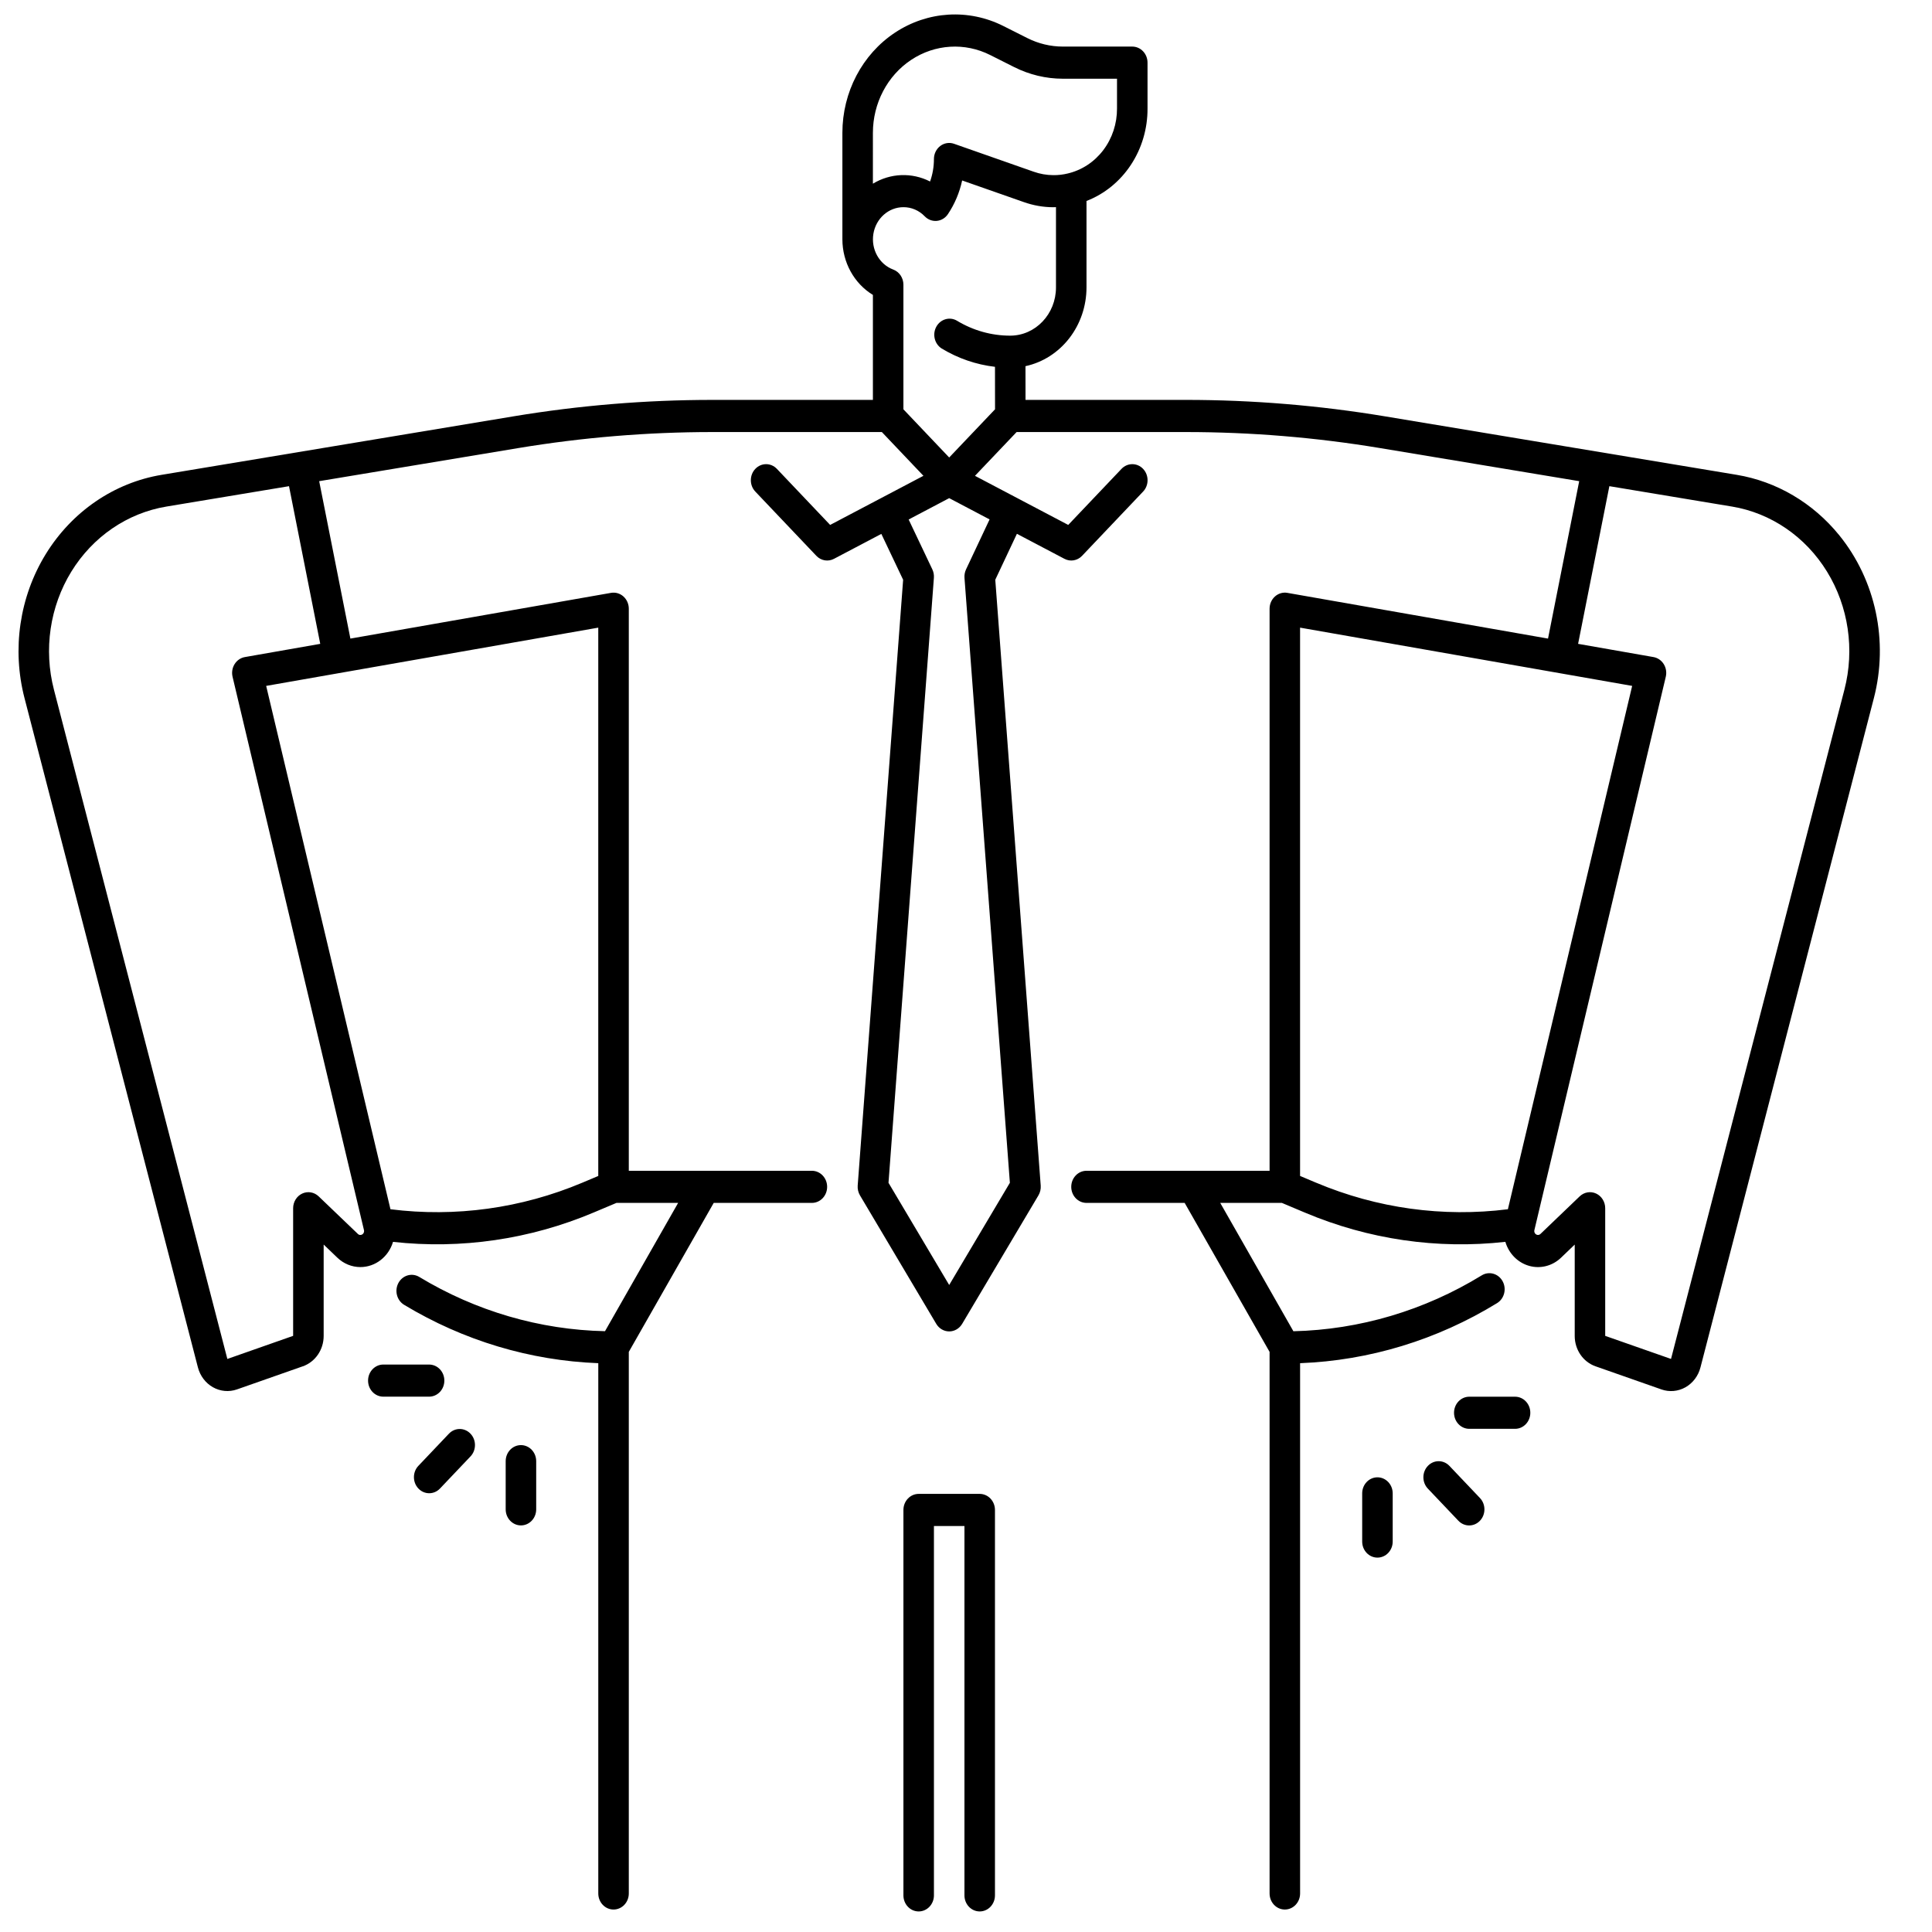 <?xml version="1.0" encoding="UTF-8" standalone="no" ?>
<!DOCTYPE svg PUBLIC "-//W3C//DTD SVG 1.1//EN" "http://www.w3.org/Graphics/SVG/1.1/DTD/svg11.dtd">
<svg xmlns="http://www.w3.org/2000/svg" xmlns:xlink="http://www.w3.org/1999/xlink" version="1.1" width="700" height="700" viewBox="0 0 700 700" xml:space="preserve">
<desc>Created with Fabric.js 4.6.0</desc>
<defs>
</defs>
<g transform="matrix(0.95 0 0 1 343.91 441.89)" id="CbYNZj2q8kO4yNUvQiANB"  >
<g style="" vector-effect="non-scaling-stroke"   >
		<g transform="matrix(1.33 0 0 1.33 0 175.01)" id="W58VxUE2RdrepLnvxWVzt"  >
<path style="stroke: none; stroke-width: 1; stroke-dasharray: none; stroke-linecap: butt; stroke-dashoffset: 0; stroke-linejoin: miter; stroke-miterlimit: 4; fill: rgb(0,0,0); fill-rule: nonzero; opacity: 1;" vector-effect="non-scaling-stroke"  transform=" translate(-350, -481.25)" d="M 358.75 424.38 L 341.25 424.38 C 338.832 424.38 336.875 426.337 336.875 428.755 L 336.875 533.755 C 336.875 536.173 338.832 538.13 341.25 538.13 C 343.668 538.13 345.625 536.173 345.625 533.755 L 345.625 433.135 L 354.375 433.135 L 354.375 533.755 C 354.375 536.173 356.332 538.13 358.75 538.13 C 361.168 538.13 363.125 536.173 363.125 533.755 L 363.125 428.755 C 363.125 427.595 362.664 426.482 361.844 425.661 C 361.024 424.841 359.91 424.38 358.75 424.38 z" stroke-linecap="round" />
</g>
		<g transform="matrix(1.33 0 0 1.33 0 -93.34)" id="pvmKl4BMLFaHqmEO-xiYe"  >
<path style="stroke: none; stroke-width: 1; stroke-dasharray: none; stroke-linecap: butt; stroke-dashoffset: 0; stroke-linejoin: miter; stroke-miterlimit: 4; fill: rgb(0,0,0); fill-rule: nonzero; opacity: 1;" vector-effect="non-scaling-stroke"  transform=" translate(-350, -280)" d="M 605.21 163.72 C 597.679 154.919 587.257 149.087 575.815 147.282 L 474.905 131.344 C 456.057 128.371 437.003 126.875 417.921 126.871 L 371.89 126.871 L 371.878 117.684 C 376.816 116.668 381.253 113.981 384.44 110.074 C 387.624 106.172 389.37 101.285 389.374 96.246 L 389.374 72.68 C 394.526 70.79 398.968 67.356 402.101 62.848 C 405.234 58.341 406.898 52.977 406.874 47.489 L 406.874 34.997 C 406.874 33.837 406.413 32.724 405.593 31.904 C 404.773 31.083 403.659 30.622 402.499 30.622 L 382.569 30.622 C 379.058 30.618 375.593 29.829 372.424 28.314 L 365.561 25.033 C 355.569 20.247 343.815 20.927 334.44 26.833 C 325.061 32.74 319.374 43.044 319.374 54.126 L 319.374 83.122 C 319.378 89.372 322.714 95.145 328.124 98.274 L 328.124 126.872 L 282.077 126.872 C 262.995 126.876 243.94 128.372 225.093 131.345 L 124.183 147.283 C 110.523 149.431 98.425 157.299 90.917 168.908 C 83.409 180.521 81.198 194.779 84.843 208.119 L 134.562 390.429 C 135.195 392.749 136.753 394.706 138.87 395.843 C 140.991 396.98 143.488 397.195 145.769 396.433 L 164.621 390.148 L 164.621 390.152 C 168.207 388.972 170.632 385.624 170.625 381.851 L 170.625 356.976 L 174.55 360.55 C 176.351 362.191 178.699 363.105 181.132 363.109 L 181.156 363.109 C 185.441 363.109 189.23 360.328 190.515 356.242 C 210.035 358.3 229.761 355.562 247.984 348.269 L 254.594 345.624 L 272.274 345.624 L 251.301 380.577 C 232.59 380.198 214.278 375.116 198.047 365.8 C 197.039 365.222 195.844 365.066 194.723 365.371 C 193.601 365.675 192.648 366.414 192.07 367.421 C 191.496 368.429 191.344 369.625 191.648 370.742 C 191.953 371.863 192.691 372.816 193.699 373.394 C 210.691 383.132 229.801 388.589 249.375 389.292 L 249.375 533.752 C 249.375 536.17 251.332 538.127 253.75 538.127 C 256.168 538.127 258.125 536.17 258.125 533.752 L 258.125 386.212 L 282.477 345.626 L 310.625 345.626 C 313.043 345.626 315 343.669 315 341.251 C 315 338.833 313.043 336.876 310.625 336.876 L 258.125 336.876 L 258.125 183.756 C 258.125 182.471 257.559 181.248 256.578 180.416 C 255.598 179.584 254.301 179.229 253.031 179.44 L 178.289 191.897 L 169.34 149.014 L 226.457 139.994 L 226.453 139.994 C 244.855 137.096 263.453 135.635 282.078 135.631 L 330.691 135.631 L 342.613 147.553 L 315.863 160.932 L 300.593 145.662 C 298.886 143.951 296.113 143.951 294.406 145.662 C 292.695 147.369 292.695 150.142 294.406 151.849 L 311.906 169.349 C 313.238 170.681 315.273 171.013 316.957 170.17 L 330.543 163.377 L 336.793 175.877 L 323.762 340.917 C 323.691 341.85 323.922 342.784 324.418 343.581 L 346.293 378.581 C 347.094 379.858 348.496 380.636 350.004 380.636 C 351.511 380.636 352.914 379.858 353.715 378.581 L 375.59 343.581 C 376.086 342.784 376.316 341.85 376.246 340.917 L 363.215 175.867 L 369.418 163.351 L 383.051 170.167 C 384.738 171.011 386.77 170.683 388.102 169.351 L 405.602 151.851 C 407.313 150.14 407.313 147.37 405.602 145.659 C 403.895 143.952 401.125 143.952 399.414 145.659 L 384.137 160.932 L 357.391 147.557 L 369.332 135.631 L 417.922 135.631 C 436.547 135.635 455.145 137.096 473.543 139.995 L 530.66 149.014 L 521.719 191.897 L 446.977 179.44 C 445.707 179.225 444.407 179.585 443.426 180.417 C 442.442 181.249 441.875 182.467 441.875 183.756 L 441.875 336.876 L 389.375 336.876 C 386.957 336.876 385 338.833 385 341.251 C 385 343.669 386.957 345.626 389.375 345.626 L 417.523 345.626 L 441.875 386.212 L 441.875 533.752 C 441.875 536.17 443.832 538.127 446.25 538.127 C 448.668 538.127 450.625 536.17 450.625 533.752 L 450.625 389.292 C 470.512 388.57 489.914 382.949 507.109 372.929 C 509.199 371.711 509.902 369.035 508.687 366.945 C 507.469 364.859 504.789 364.152 502.703 365.371 C 486.281 374.933 467.699 380.172 448.703 380.59 L 427.726 345.629 L 445.406 345.629 L 452.011 348.273 L 452.015 348.273 C 470.234 355.582 489.964 358.316 509.484 356.234 C 510.484 359.433 513.047 361.898 516.281 362.773 C 519.516 363.648 522.977 362.812 525.453 360.555 L 529.375 356.98 L 529.375 381.855 C 529.367 385.625 531.785 388.969 535.363 390.148 L 554.226 396.434 L 554.226 396.437 C 556.508 397.203 559 396.992 561.125 395.859 C 563.246 394.723 564.804 392.766 565.433 390.441 L 615.156 208.131 C 619.402 192.596 615.68 175.967 605.215 163.725 z M 249.37 338.29 L 244.729 340.149 C 227.303 347.106 208.413 349.587 189.78 347.356 L 154.139 204.786 L 249.369 188.915 z M 169.643 193.33 L 148.026 196.932 C 146.819 197.135 145.757 197.826 145.085 198.85 C 144.417 199.869 144.206 201.123 144.503 202.31 L 182.183 353.04 C 182.261 353.357 182.19 353.693 181.987 353.951 C 181.788 354.208 181.479 354.361 181.151 354.361 C 180.886 354.369 180.628 354.267 180.436 354.083 L 169.19 343.845 C 167.909 342.681 166.062 342.381 164.476 343.08 C 162.894 343.779 161.87 345.349 161.87 347.08 L 161.87 381.846 L 143.007 388.139 L 93.28 205.819 C 90.292 194.878 92.104 183.186 98.261 173.663 C 104.421 164.139 114.343 157.69 125.546 155.929 L 160.687 150.378 z M 328.123 54.13 C 328.123 46.056 332.268 38.544 339.103 34.239 C 345.935 29.938 354.501 29.442 361.783 32.934 L 368.646 36.215 C 372.994 38.29 377.752 39.372 382.568 39.376 L 398.123 39.376 L 398.123 47.493 C 398.143 51.61 396.756 55.61 394.19 58.829 C 391.623 62.048 388.034 64.29 384.014 65.188 C 382.65 65.505 381.256 65.661 379.858 65.645 C 377.943 65.638 376.045 65.321 374.229 64.712 L 351.381 57.098 C 350.049 56.653 348.58 56.876 347.439 57.7 C 346.299 58.524 345.623 59.844 345.623 61.251 C 345.627 63.341 345.252 65.419 344.517 67.376 C 339.291 64.848 333.154 65.075 328.122 67.973 z M 354.385 175.34 L 367.401 340.15 L 349.999 367.99 L 332.597 340.15 L 345.613 175.34 C 345.676 174.551 345.523 173.754 345.168 173.043 L 338.375 159.457 L 350 153.637 L 361.582 159.43 L 354.828 173.055 C 354.48 173.762 354.328 174.551 354.386 175.34 z M 349.998 142.563 L 336.873 129.438 L 336.873 95.493 C 336.873 93.637 335.701 91.981 333.951 91.364 C 329.94 89.938 327.541 85.833 328.26 81.637 C 328.983 77.446 332.616 74.376 336.873 74.372 C 339.162 74.36 341.362 75.259 342.987 76.864 C 343.905 77.766 345.174 78.223 346.455 78.106 C 347.741 77.989 348.905 77.313 349.643 76.259 C 351.584 73.497 352.967 70.387 353.717 67.098 L 371.455 73.005 L 371.459 73.005 C 374.15 73.907 376.971 74.376 379.811 74.387 C 380.08 74.387 380.357 74.372 380.623 74.364 L 380.623 96.247 C 380.615 103.493 374.744 109.364 367.498 109.372 C 362.123 109.376 356.842 107.962 352.186 105.278 C 350.104 104.145 347.495 104.88 346.311 106.934 C 345.124 108.985 345.788 111.61 347.811 112.852 C 352.518 115.563 357.733 117.266 363.131 117.86 L 363.147 129.434 z M 455.258 340.143 L 450.618 338.284 L 450.618 188.914 L 545.848 204.785 L 510.211 347.355 C 491.578 349.585 472.684 347.105 455.262 340.14 z M 606.708 205.823 L 556.989 388.133 L 538.118 381.852 L 538.118 347.079 C 538.118 345.348 537.095 343.778 535.513 343.079 C 533.927 342.38 532.079 342.68 530.798 343.844 L 519.552 354.082 C 519.357 354.258 519.103 354.356 518.841 354.36 C 518.513 354.36 518.204 354.207 518.001 353.95 C 517.802 353.692 517.728 353.356 517.81 353.039 L 555.486 202.309 C 555.783 201.122 555.572 199.868 554.904 198.849 C 554.232 197.825 553.169 197.134 551.962 196.931 L 530.345 193.329 L 539.31 150.376 L 574.451 155.927 L 574.451 155.923 C 585.65 157.688 595.572 164.138 601.728 173.661 C 607.888 183.184 609.697 194.876 606.709 205.817 z" stroke-linecap="round" />
</g>
		<g transform="matrix(1.33 0 0 1.33 -192.5 87.5)" id="H151S8n6U2Dxo4dDjOmbY"  >
<path style="stroke: none; stroke-width: 1; stroke-dasharray: none; stroke-linecap: butt; stroke-dashoffset: 0; stroke-linejoin: miter; stroke-miterlimit: 4; fill: rgb(0,0,0); fill-rule: nonzero; opacity: 1;" vector-effect="non-scaling-stroke"  transform=" translate(-205.63, -415.63)" d="M 206.91 408.16 L 198.16 416.91 C 196.449 418.617 196.449 421.391 198.16 423.098 C 199.867 424.808 202.641 424.808 204.347 423.098 L 213.097 414.348 C 214.808 412.641 214.808 409.867 213.097 408.16 C 211.391 406.449 208.617 406.449 206.91 408.16 z" stroke-linecap="round" />
</g>
		<g transform="matrix(1.33 0 0 1.33 -163.33 96.25)" id="bq6TcRhQcfstf3S7hxnRU"  >
<path style="stroke: none; stroke-width: 1; stroke-dasharray: none; stroke-linecap: butt; stroke-dashoffset: 0; stroke-linejoin: miter; stroke-miterlimit: 4; fill: rgb(0,0,0); fill-rule: nonzero; opacity: 1;" vector-effect="non-scaling-stroke"  transform=" translate(-227.5, -422.19)" d="M 227.5 411.25 C 225.082 411.25 223.125 413.207 223.125 415.625 L 223.125 428.75 C 223.125 431.168 225.082 433.125 227.5 433.125 C 229.918 433.125 231.875 431.168 231.875 428.75 L 231.875 415.625 C 231.875 414.465 231.414 413.352 230.594 412.531 C 229.774 411.711 228.66 411.25 227.5 411.25 z" stroke-linecap="round" />
</g>
		<g transform="matrix(1.33 0 0 1.33 -207.09 58.33)" id="OfCqzirkserbhO9d4uzwq"  >
<path style="stroke: none; stroke-width: 1; stroke-dasharray: none; stroke-linecap: butt; stroke-dashoffset: 0; stroke-linejoin: miter; stroke-miterlimit: 4; fill: rgb(0,0,0); fill-rule: nonzero; opacity: 1;" vector-effect="non-scaling-stroke"  transform=" translate(-194.68, -393.75)" d="M 205.62 393.75 C 205.62 392.59 205.159 391.477 204.339 390.656 C 203.519 389.836 202.405 389.375 201.245 389.375 L 188.12 389.375 C 185.702 389.375 183.745 391.332 183.745 393.75 C 183.745 396.168 185.702 398.125 188.12 398.125 L 201.245 398.125 C 202.405 398.125 203.518 397.664 204.339 396.844 C 205.159 396.024 205.62 394.91 205.62 393.75 z" stroke-linecap="round" />
</g>
		<g transform="matrix(1.33 0 0 1.33 192.49 99.17)" id="tad4-k1xdA9Mrf5DX7MGB"  >
<path style="stroke: none; stroke-width: 1; stroke-dasharray: none; stroke-linecap: butt; stroke-dashoffset: 0; stroke-linejoin: miter; stroke-miterlimit: 4; fill: rgb(0,0,0); fill-rule: nonzero; opacity: 1;" vector-effect="non-scaling-stroke"  transform=" translate(-494.37, -424.38)" d="M 493.09 416.91 C 491.383 415.199 488.609 415.199 486.902 416.91 C 485.192 418.617 485.192 421.391 486.902 423.098 L 495.652 431.848 C 497.359 433.558 500.133 433.558 501.84 431.848 C 503.551 430.141 503.551 427.367 501.84 425.66 z" stroke-linecap="round" />
</g>
		<g transform="matrix(1.33 0 0 1.33 163.33 107.92)" id="qS1q77vKCRQR4NJuImUSK"  >
<path style="stroke: none; stroke-width: 1; stroke-dasharray: none; stroke-linecap: butt; stroke-dashoffset: 0; stroke-linejoin: miter; stroke-miterlimit: 4; fill: rgb(0,0,0); fill-rule: nonzero; opacity: 1;" vector-effect="non-scaling-stroke"  transform=" translate(-472.5, -430.94)" d="M 472.5 420 C 470.082 420 468.125 421.957 468.125 424.375 L 468.125 437.5 C 468.125 439.918 470.082 441.875 472.5 441.875 C 474.918 441.875 476.875 439.918 476.875 437.5 L 476.875 424.375 C 476.875 423.215 476.414 422.102 475.594 421.281 C 474.774 420.461 473.66 420 472.5 420 z" stroke-linecap="round" />
</g>
		<g transform="matrix(1.33 0 0 1.33 207.09 69.99)" id="5iDg1-xajyfNk5Y28Qwc8"  >
<path style="stroke: none; stroke-width: 1; stroke-dasharray: none; stroke-linecap: butt; stroke-dashoffset: 0; stroke-linejoin: miter; stroke-miterlimit: 4; fill: rgb(0,0,0); fill-rule: nonzero; opacity: 1;" vector-effect="non-scaling-stroke"  transform=" translate(-505.32, -402.5)" d="M 511.88 398.12 L 498.755 398.12 C 496.337 398.12 494.38 400.077 494.38 402.495 C 494.38 404.913 496.337 406.87 498.755 406.87 L 511.88 406.87 C 514.298 406.87 516.255 404.913 516.255 402.495 C 516.255 400.077 514.298 398.12 511.88 398.12 z" stroke-linecap="round" />
</g>
		<g transform="matrix(1.33 0 0 1.33 -370.72 299.22)" id="MtuMpnV4xCrcFgaF2ZwOR"  >
<path style="stroke: none; stroke-width: 1; stroke-dasharray: none; stroke-linecap: butt; stroke-dashoffset: 0; stroke-linejoin: miter; stroke-miterlimit: 4; fill: rgb(0,0,0); fill-rule: nonzero; opacity: 1;" vector-effect="non-scaling-stroke"  transform=" translate(-1.96, 1.99)" d="M 3.656 -0.219 C 3.469 -0.125 3.269 -0.051 3.062 0 C 2.863 0.051 2.656 0.078 2.437 0.078 C 1.769 0.078 1.238 -0.102 0.844 -0.469 C 0.457 -0.844 0.266 -1.348 0.266 -1.984 C 0.266 -2.629 0.457 -3.133 0.844 -3.5 C 1.238 -3.875 1.769 -4.062 2.437 -4.062 C 2.656 -4.062 2.863 -4.035 3.062 -3.984 C 3.269 -3.93 3.469 -3.859 3.656 -3.766 L 3.656 -2.937 C 3.469 -3.062 3.281 -3.156 3.094 -3.219 C 2.914 -3.281 2.723 -3.312 2.516 -3.312 C 2.148 -3.312 1.859 -3.191 1.641 -2.953 C 1.43 -2.723 1.328 -2.398 1.328 -1.984 C 1.328 -1.578 1.43 -1.254 1.641 -1.016 C 1.859 -0.785 2.148 -0.672 2.516 -0.672 C 2.723 -0.672 2.914 -0.695 3.094 -0.75 C 3.281 -0.812 3.469 -0.91 3.656 -1.047 z" stroke-linecap="round" />
</g>
		<g transform="matrix(1.33 0 0 1.33 -365.89 299.83)" id="piJe82_u2Cwx9Vb3r3cFP"  >
<path style="stroke: none; stroke-width: 1; stroke-dasharray: none; stroke-linecap: butt; stroke-dashoffset: 0; stroke-linejoin: miter; stroke-miterlimit: 4; fill: rgb(0,0,0); fill-rule: nonzero; opacity: 1;" vector-effect="non-scaling-stroke"  transform=" translate(-1.57, 1.53)" d="M 2.688 -2.172 C 2.602 -2.211 2.52 -2.242 2.438 -2.266 C 2.352 -2.285 2.27 -2.297 2.188 -2.297 C 1.938 -2.297 1.742 -2.211 1.609 -2.047 C 1.484 -1.891 1.422 -1.664 1.422 -1.375 L 1.422 -0 L 0.453 -0 L 0.453 -2.984 L 1.422 -2.984 L 1.422 -2.5 C 1.535 -2.695 1.672 -2.836 1.828 -2.922 C 1.992 -3.016 2.188 -3.063 2.406 -3.063 L 2.516 -3.063 C 2.555 -3.063 2.609 -3.055 2.672 -3.047 z" stroke-linecap="round" />
</g>
		<g transform="matrix(1.33 0 0 1.33 -361.94 299.89)" id="qykkTt72cwaKy4YmacRq9"  >
<path style="stroke: none; stroke-width: 1; stroke-dasharray: none; stroke-linecap: butt; stroke-dashoffset: 0; stroke-linejoin: miter; stroke-miterlimit: 4; fill: rgb(0,0,0); fill-rule: nonzero; opacity: 1;" vector-effect="non-scaling-stroke"  transform=" translate(-1.84, 1.49)" d="M 3.438 -1.5 L 3.438 -1.234 L 1.203 -1.234 C 1.234 -1.004 1.316 -0.832 1.453 -0.719 C 1.586 -0.613 1.781 -0.563 2.031 -0.563 C 2.238 -0.563 2.445 -0.586 2.656 -0.641 C 2.863 -0.703 3.078 -0.797 3.297 -0.922 L 3.297 -0.188 C 3.078 -0.094 2.852 -0.023 2.625 0.016 C 2.394 0.055 2.172 0.078 1.953 0.078 C 1.41 0.078 0.988 -0.055 0.687 -0.328 C 0.383 -0.609 0.234 -1 0.234 -1.5 C 0.234 -1.977 0.379 -2.359 0.672 -2.641 C 0.973 -2.922 1.379 -3.063 1.891 -3.063 C 2.359 -3.063 2.734 -2.922 3.016 -2.641 C 3.297 -2.359 3.438 -1.977 3.438 -1.5 z M 2.469 -1.828 C 2.469 -2.004 2.41 -2.145 2.297 -2.25 C 2.191 -2.363 2.055 -2.422 1.891 -2.422 C 1.703 -2.422 1.551 -2.367 1.438 -2.266 C 1.32 -2.16 1.25 -2.016 1.219 -1.828 z" stroke-linecap="round" />
</g>
		<g transform="matrix(1.33 0 0 1.33 -357.11 299.89)" id="ADk-BzRtXMNyChqyWr5DL"  >
<path style="stroke: none; stroke-width: 1; stroke-dasharray: none; stroke-linecap: butt; stroke-dashoffset: 0; stroke-linejoin: miter; stroke-miterlimit: 4; fill: rgb(0,0,0); fill-rule: nonzero; opacity: 1;" vector-effect="non-scaling-stroke"  transform=" translate(-1.75, 1.49)" d="M 1.797 -1.344 C 1.598 -1.344 1.445 -1.305 1.344 -1.234 C 1.25 -1.172 1.203 -1.07 1.203 -0.938 C 1.203 -0.82 1.238 -0.727 1.313 -0.656 C 1.395 -0.594 1.508 -0.563 1.656 -0.563 C 1.832 -0.563 1.984 -0.625 2.109 -0.75 C 2.234 -0.875 2.297 -1.035 2.297 -1.234 L 2.297 -1.344 z M 3.266 -1.703 L 3.266 -0 L 2.297 -0 L 2.297 -0.438 C 2.172 -0.258 2.024 -0.129 1.859 -0.047 C 1.703 0.035 1.508 0.078 1.281 0.078 C 0.969 0.078 0.711 -0.008 0.516 -0.188 C 0.328 -0.375 0.234 -0.609 0.234 -0.891 C 0.234 -1.242 0.352 -1.504 0.594 -1.672 C 0.832 -1.836 1.211 -1.922 1.734 -1.922 L 2.297 -1.922 L 2.297 -1.984 C 2.297 -2.141 2.234 -2.25 2.109 -2.313 C 1.992 -2.383 1.813 -2.422 1.563 -2.422 C 1.352 -2.422 1.16 -2.399 0.984 -2.359 C 0.805 -2.316 0.645 -2.258 0.5 -2.188 L 0.5 -2.906 C 0.695 -2.957 0.899 -2.992 1.109 -3.016 C 1.316 -3.047 1.524 -3.063 1.734 -3.063 C 2.274 -3.063 2.664 -2.953 2.906 -2.734 C 3.145 -2.524 3.266 -2.18 3.266 -1.703 z" stroke-linecap="round" />
</g>
		<g transform="matrix(1.33 0 0 1.33 -352.81 299.31)" id="q2EtqZGLiy_Z5PZ2fKaPq"  >
<path style="stroke: none; stroke-width: 1; stroke-dasharray: none; stroke-linecap: butt; stroke-dashoffset: 0; stroke-linejoin: miter; stroke-miterlimit: 4; fill: rgb(0,0,0); fill-rule: nonzero; opacity: 1;" vector-effect="non-scaling-stroke"  transform=" translate(-1.28, 1.92)" d="M 1.5 -3.844 L 1.5 -2.984 L 2.484 -2.984 L 2.484 -2.313 L 1.5 -2.313 L 1.5 -1.031 C 1.5 -0.895 1.523 -0.801 1.578 -0.75 C 1.641 -0.707 1.754 -0.688 1.922 -0.688 L 2.406 -0.688 L 2.406 -0 L 1.594 -0 C 1.207 -0 0.938 -0.078 0.781 -0.234 C 0.625 -0.391 0.547 -0.656 0.547 -1.031 L 0.547 -2.313 L 0.078 -2.313 L 0.078 -2.984 L 0.547 -2.984 L 0.547 -3.844 z" stroke-linecap="round" />
</g>
		<g transform="matrix(1.33 0 0 1.33 -348.59 299.89)" id="uVFyTZaA8jP1KX4Wt0s1l"  >
<path style="stroke: none; stroke-width: 1; stroke-dasharray: none; stroke-linecap: butt; stroke-dashoffset: 0; stroke-linejoin: miter; stroke-miterlimit: 4; fill: rgb(0,0,0); fill-rule: nonzero; opacity: 1;" vector-effect="non-scaling-stroke"  transform=" translate(-1.84, 1.49)" d="M 3.438 -1.5 L 3.438 -1.234 L 1.203 -1.234 C 1.234 -1.004 1.316 -0.832 1.453 -0.719 C 1.586 -0.613 1.781 -0.563 2.031 -0.563 C 2.238 -0.563 2.445 -0.586 2.656 -0.641 C 2.863 -0.703 3.078 -0.797 3.297 -0.922 L 3.297 -0.188 C 3.078 -0.094 2.852 -0.023 2.625 0.016 C 2.394 0.055 2.172 0.078 1.953 0.078 C 1.41 0.078 0.988 -0.055 0.687 -0.328 C 0.383 -0.609 0.234 -1 0.234 -1.5 C 0.234 -1.977 0.379 -2.359 0.672 -2.641 C 0.973 -2.922 1.379 -3.063 1.891 -3.063 C 2.359 -3.063 2.734 -2.922 3.016 -2.641 C 3.297 -2.359 3.438 -1.977 3.438 -1.5 z M 2.469 -1.828 C 2.469 -2.004 2.41 -2.145 2.297 -2.25 C 2.191 -2.363 2.055 -2.422 1.891 -2.422 C 1.703 -2.422 1.551 -2.367 1.438 -2.266 C 1.32 -2.16 1.25 -2.016 1.219 -1.828 z" stroke-linecap="round" />
</g>
		<g transform="matrix(1.33 0 0 1.33 -343.62 299.16)" id="ZtPsZN-f-7EtdNBAzopyy"  >
<path style="stroke: none; stroke-width: 1; stroke-dasharray: none; stroke-linecap: butt; stroke-dashoffset: 0; stroke-linejoin: miter; stroke-miterlimit: 4; fill: rgb(0,0,0); fill-rule: nonzero; opacity: 1;" vector-effect="non-scaling-stroke"  transform=" translate(-1.85, 2.04)" d="M 2.5 -2.547 L 2.5 -4.156 L 3.453 -4.156 L 3.453 -0 L 2.5 -0 L 2.5 -0.438 C 2.363 -0.258 2.219 -0.129 2.062 -0.047 C 1.906 0.035 1.723 0.078 1.516 0.078 C 1.141 0.078 0.832 -0.067 0.594 -0.359 C 0.363 -0.649 0.25 -1.031 0.25 -1.5 C 0.25 -1.957 0.363 -2.332 0.594 -2.625 C 0.832 -2.914 1.141 -3.063 1.516 -3.063 C 1.711 -3.063 1.891 -3.02 2.047 -2.938 C 2.211 -2.852 2.363 -2.723 2.5 -2.547 z M 1.859 -0.609 C 2.066 -0.609 2.223 -0.68 2.328 -0.828 C 2.441 -0.984 2.5 -1.207 2.5 -1.5 C 2.5 -1.781 2.441 -1.992 2.328 -2.141 C 2.223 -2.297 2.066 -2.375 1.859 -2.375 C 1.66 -2.375 1.504 -2.297 1.391 -2.141 C 1.285 -1.992 1.234 -1.781 1.234 -1.5 C 1.234 -1.207 1.285 -0.984 1.391 -0.828 C 1.504 -0.68 1.66 -0.609 1.859 -0.609 z" stroke-linecap="round" />
</g>
		<g transform="matrix(1.33 0 0 1.33 -335.58 299.16)" id="13dPtds5D8kTGib14TKTM"  >
<path style="stroke: none; stroke-width: 1; stroke-dasharray: none; stroke-linecap: butt; stroke-dashoffset: 0; stroke-linejoin: miter; stroke-miterlimit: 4; fill: rgb(0,0,0); fill-rule: nonzero; opacity: 1;" vector-effect="non-scaling-stroke"  transform=" translate(-2.06, 2.04)" d="M 2.047 -0.609 C 2.254 -0.609 2.41 -0.68 2.516 -0.828 C 2.629 -0.984 2.688 -1.207 2.688 -1.5 C 2.688 -1.781 2.629 -1.992 2.516 -2.141 C 2.41 -2.297 2.254 -2.375 2.047 -2.375 C 1.848 -2.375 1.691 -2.297 1.578 -2.141 C 1.473 -1.992 1.422 -1.781 1.422 -1.5 C 1.422 -1.207 1.473 -0.984 1.578 -0.828 C 1.691 -0.68 1.848 -0.609 2.047 -0.609 z M 1.422 -2.547 C 1.547 -2.723 1.688 -2.852 1.844 -2.938 C 2.008 -3.02 2.195 -3.062 2.406 -3.062 C 2.77 -3.062 3.07 -2.914 3.313 -2.625 C 3.551 -2.332 3.672 -1.957 3.672 -1.5 C 3.672 -1.031 3.551 -0.648 3.313 -0.359 C 3.07 -0.066 2.77 0.078 2.406 0.078 C 2.195 0.078 2.008 0.035 1.844 -0.047 C 1.688 -0.129 1.547 -0.258 1.422 -0.438 L 1.422 -0 L 0.453 -0 L 0.453 -4.156 L 1.422 -4.156 z" stroke-linecap="round" />
</g>
		<g transform="matrix(1.33 0 0 1.33 -330.76 300.68)" id="PpbokGPyTWaDy2Gt78q2e"  >
<path style="stroke: none; stroke-width: 1; stroke-dasharray: none; stroke-linecap: butt; stroke-dashoffset: 0; stroke-linejoin: miter; stroke-miterlimit: 4; fill: rgb(0,0,0); fill-rule: nonzero; opacity: 1;" vector-effect="non-scaling-stroke"  transform=" translate(-1.77, 0.9)" d="M 0.062 -2.984 L 1.016 -2.984 L 1.828 -0.969 L 2.516 -2.984 L 3.469 -2.984 L 2.203 0.281 C 2.078 0.613 1.93 0.848 1.766 0.984 C 1.598 1.117 1.375 1.187 1.094 1.187 L 0.547 1.187 L 0.547 0.547 L 0.844 0.547 C 1.008 0.547 1.129 0.519 1.203 0.469 C 1.273 0.414 1.332 0.328 1.375 0.203 L 1.406 0.109 z" stroke-linecap="round" />
</g>
		<g transform="matrix(1.33 0 0 1.33 -323.2 299.22)" id="2ePZXBAf8wTfOgIQyopop"  >
<path style="stroke: none; stroke-width: 1; stroke-dasharray: none; stroke-linecap: butt; stroke-dashoffset: 0; stroke-linejoin: miter; stroke-miterlimit: 4; fill: rgb(0,0,0); fill-rule: nonzero; opacity: 1;" vector-effect="non-scaling-stroke"  transform=" translate(-1.96, 1.99)" d="M 3.656 -0.219 C 3.469 -0.125 3.269 -0.051 3.062 0 C 2.863 0.051 2.656 0.078 2.437 0.078 C 1.769 0.078 1.238 -0.102 0.844 -0.469 C 0.457 -0.844 0.266 -1.348 0.266 -1.984 C 0.266 -2.629 0.457 -3.133 0.844 -3.5 C 1.238 -3.875 1.769 -4.062 2.437 -4.062 C 2.656 -4.062 2.863 -4.035 3.062 -3.984 C 3.269 -3.93 3.469 -3.859 3.656 -3.766 L 3.656 -2.937 C 3.469 -3.062 3.281 -3.156 3.094 -3.219 C 2.914 -3.281 2.723 -3.312 2.516 -3.312 C 2.148 -3.312 1.859 -3.191 1.641 -2.953 C 1.43 -2.723 1.328 -2.398 1.328 -1.984 C 1.328 -1.578 1.43 -1.254 1.641 -1.016 C 1.859 -0.785 2.148 -0.672 2.516 -0.672 C 2.723 -0.672 2.914 -0.695 3.094 -0.75 C 3.281 -0.812 3.469 -0.91 3.656 -1.047 z" stroke-linecap="round" />
</g>
		<g transform="matrix(1.33 0 0 1.33 -317.85 299.1)" id="ZFVZpLpG0AgQkbBeEs06T"  >
<path style="stroke: none; stroke-width: 1; stroke-dasharray: none; stroke-linecap: butt; stroke-dashoffset: 0; stroke-linejoin: miter; stroke-miterlimit: 4; fill: rgb(0,0,0); fill-rule: nonzero; opacity: 1;" vector-effect="non-scaling-stroke"  transform=" translate(-1.96, 2.08)" d="M 3.469 -1.828 L 3.469 0 L 2.5 0 L 2.5 -1.391 C 2.5 -1.648 2.492 -1.828 2.484 -1.922 C 2.473 -2.023 2.453 -2.098 2.422 -2.141 C 2.391 -2.203 2.336 -2.25 2.266 -2.281 C 2.203 -2.32 2.133 -2.344 2.063 -2.344 C 1.852 -2.344 1.691 -2.266 1.578 -2.109 C 1.473 -1.953 1.422 -1.738 1.422 -1.469 L 1.422 0 L 0.453 0 L 0.453 -4.156 L 1.422 -4.156 L 1.422 -2.547 C 1.555 -2.723 1.707 -2.851 1.875 -2.937 C 2.039 -3.019 2.219 -3.062 2.406 -3.062 C 2.75 -3.062 3.008 -2.953 3.188 -2.734 C 3.375 -2.523 3.469 -2.223 3.469 -1.828 z" stroke-linecap="round" />
</g>
		<g transform="matrix(1.33 0 0 1.33 -312.94 299.89)" id="pUjSPv8D0HKfF8nLQQogn"  >
<path style="stroke: none; stroke-width: 1; stroke-dasharray: none; stroke-linecap: butt; stroke-dashoffset: 0; stroke-linejoin: miter; stroke-miterlimit: 4; fill: rgb(0,0,0); fill-rule: nonzero; opacity: 1;" vector-effect="non-scaling-stroke"  transform=" translate(-1.75, 1.49)" d="M 1.797 -1.344 C 1.598 -1.344 1.445 -1.305 1.344 -1.234 C 1.25 -1.172 1.203 -1.07 1.203 -0.938 C 1.203 -0.82 1.238 -0.727 1.313 -0.656 C 1.395 -0.594 1.508 -0.563 1.656 -0.563 C 1.832 -0.563 1.984 -0.625 2.109 -0.75 C 2.234 -0.875 2.297 -1.035 2.297 -1.234 L 2.297 -1.344 z M 3.266 -1.703 L 3.266 -0 L 2.297 -0 L 2.297 -0.438 C 2.172 -0.258 2.024 -0.129 1.859 -0.047 C 1.703 0.035 1.508 0.078 1.281 0.078 C 0.969 0.078 0.711 -0.008 0.516 -0.188 C 0.328 -0.375 0.234 -0.609 0.234 -0.891 C 0.234 -1.242 0.352 -1.504 0.594 -1.672 C 0.832 -1.836 1.211 -1.922 1.734 -1.922 L 2.297 -1.922 L 2.297 -1.984 C 2.297 -2.141 2.234 -2.25 2.109 -2.313 C 1.992 -2.383 1.813 -2.422 1.563 -2.422 C 1.352 -2.422 1.16 -2.399 0.984 -2.359 C 0.805 -2.316 0.645 -2.258 0.5 -2.188 L 0.5 -2.906 C 0.695 -2.957 0.899 -2.992 1.109 -3.016 C 1.316 -3.047 1.524 -3.063 1.734 -3.063 C 2.274 -3.063 2.664 -2.953 2.906 -2.734 C 3.145 -2.524 3.266 -2.18 3.266 -1.703 z" stroke-linecap="round" />
</g>
		<g transform="matrix(1.33 0 0 1.33 -308.65 299.31)" id="hXTHifZpLwyMBLwqdIyAG"  >
<path style="stroke: none; stroke-width: 1; stroke-dasharray: none; stroke-linecap: butt; stroke-dashoffset: 0; stroke-linejoin: miter; stroke-miterlimit: 4; fill: rgb(0,0,0); fill-rule: nonzero; opacity: 1;" vector-effect="non-scaling-stroke"  transform=" translate(-1.28, 1.92)" d="M 1.5 -3.844 L 1.5 -2.984 L 2.484 -2.984 L 2.484 -2.313 L 1.5 -2.313 L 1.5 -1.031 C 1.5 -0.895 1.523 -0.801 1.578 -0.75 C 1.641 -0.707 1.754 -0.688 1.922 -0.688 L 2.406 -0.688 L 2.406 -0 L 1.594 -0 C 1.207 -0 0.938 -0.078 0.781 -0.234 C 0.625 -0.391 0.547 -0.656 0.547 -1.031 L 0.547 -2.313 L 0.078 -2.313 L 0.078 -2.984 L 0.547 -2.984 L 0.547 -3.844 z" stroke-linecap="round" />
</g>
		<g transform="matrix(1.33 0 0 1.33 -305.16 299.31)" id="B26cfJuJyRXxYaZXDTUFP"  >
<path style="stroke: none; stroke-width: 1; stroke-dasharray: none; stroke-linecap: butt; stroke-dashoffset: 0; stroke-linejoin: miter; stroke-miterlimit: 4; fill: rgb(0,0,0); fill-rule: nonzero; opacity: 1;" vector-effect="non-scaling-stroke"  transform=" translate(-1.28, 1.92)" d="M 1.5 -3.844 L 1.5 -2.984 L 2.484 -2.984 L 2.484 -2.313 L 1.5 -2.313 L 1.5 -1.031 C 1.5 -0.895 1.523 -0.801 1.578 -0.75 C 1.641 -0.707 1.754 -0.688 1.922 -0.688 L 2.406 -0.688 L 2.406 -0 L 1.594 -0 C 1.207 -0 0.938 -0.078 0.781 -0.234 C 0.625 -0.391 0.547 -0.656 0.547 -1.031 L 0.547 -2.313 L 0.078 -2.313 L 0.078 -2.984 L 0.547 -2.984 L 0.547 -3.844 z" stroke-linecap="round" />
</g>
		<g transform="matrix(1.33 0 0 1.33 -301.05 299.89)" id="12No6fc95OIKhkl-WkZ_y"  >
<path style="stroke: none; stroke-width: 1; stroke-dasharray: none; stroke-linecap: butt; stroke-dashoffset: 0; stroke-linejoin: miter; stroke-miterlimit: 4; fill: rgb(0,0,0); fill-rule: nonzero; opacity: 1;" vector-effect="non-scaling-stroke"  transform=" translate(-1.75, 1.49)" d="M 1.797 -1.344 C 1.598 -1.344 1.445 -1.305 1.344 -1.234 C 1.25 -1.172 1.203 -1.07 1.203 -0.938 C 1.203 -0.82 1.238 -0.727 1.313 -0.656 C 1.395 -0.594 1.508 -0.563 1.656 -0.563 C 1.832 -0.563 1.984 -0.625 2.109 -0.75 C 2.234 -0.875 2.297 -1.035 2.297 -1.234 L 2.297 -1.344 z M 3.266 -1.703 L 3.266 -0 L 2.297 -0 L 2.297 -0.438 C 2.172 -0.258 2.024 -0.129 1.859 -0.047 C 1.703 0.035 1.508 0.078 1.281 0.078 C 0.969 0.078 0.711 -0.008 0.516 -0.188 C 0.328 -0.375 0.234 -0.609 0.234 -0.891 C 0.234 -1.242 0.352 -1.504 0.594 -1.672 C 0.832 -1.836 1.211 -1.922 1.734 -1.922 L 2.297 -1.922 L 2.297 -1.984 C 2.297 -2.141 2.234 -2.25 2.109 -2.313 C 1.992 -2.383 1.813 -2.422 1.563 -2.422 C 1.352 -2.422 1.16 -2.399 0.984 -2.359 C 0.805 -2.316 0.645 -2.258 0.5 -2.188 L 0.5 -2.906 C 0.695 -2.957 0.899 -2.992 1.109 -3.016 C 1.316 -3.047 1.524 -3.063 1.734 -3.063 C 2.274 -3.063 2.664 -2.953 2.906 -2.734 C 3.145 -2.524 3.266 -2.18 3.266 -1.703 z" stroke-linecap="round" />
</g>
		<g transform="matrix(1.33 0 0 1.33 -295.71 300.59)" id="Uj2nk3WQVXZN-zSuam_-X"  >
<path style="stroke: none; stroke-width: 1; stroke-dasharray: none; stroke-linecap: butt; stroke-dashoffset: 0; stroke-linejoin: miter; stroke-miterlimit: 4; fill: rgb(0,0,0); fill-rule: nonzero; opacity: 1;" vector-effect="non-scaling-stroke"  transform=" translate(-2.06, 0.96)" d="M 1.422 -0.438 L 1.422 1.141 L 0.453 1.141 L 0.453 -2.984 L 1.422 -2.984 L 1.422 -2.547 C 1.547 -2.723 1.688 -2.852 1.844 -2.938 C 2.008 -3.02 2.195 -3.063 2.406 -3.063 C 2.77 -3.063 3.07 -2.914 3.313 -2.625 C 3.551 -2.332 3.672 -1.957 3.672 -1.5 C 3.672 -1.031 3.551 -0.648 3.313 -0.359 C 3.07 -0.066 2.77 0.078 2.406 0.078 C 2.195 0.078 2.008 0.035 1.844 -0.047 C 1.688 -0.129 1.547 -0.258 1.422 -0.438 z M 2.047 -2.375 C 1.848 -2.375 1.691 -2.297 1.578 -2.141 C 1.473 -1.992 1.422 -1.781 1.422 -1.5 C 1.422 -1.207 1.473 -0.984 1.578 -0.828 C 1.691 -0.68 1.848 -0.609 2.047 -0.609 C 2.254 -0.609 2.41 -0.68 2.516 -0.828 C 2.629 -0.984 2.688 -1.207 2.688 -1.5 C 2.688 -1.781 2.629 -1.992 2.516 -2.141 C 2.41 -2.297 2.254 -2.375 2.047 -2.375 z" stroke-linecap="round" />
</g>
		<g transform="matrix(1.33 0 0 1.33 -290.91 299.89)" id="ABScgVZZ3iKTvDx-Waf2-"  >
<path style="stroke: none; stroke-width: 1; stroke-dasharray: none; stroke-linecap: butt; stroke-dashoffset: 0; stroke-linejoin: miter; stroke-miterlimit: 4; fill: rgb(0,0,0); fill-rule: nonzero; opacity: 1;" vector-effect="non-scaling-stroke"  transform=" translate(-1.75, 1.49)" d="M 1.797 -1.344 C 1.598 -1.344 1.445 -1.305 1.344 -1.234 C 1.25 -1.172 1.203 -1.07 1.203 -0.938 C 1.203 -0.82 1.238 -0.727 1.313 -0.656 C 1.395 -0.594 1.508 -0.563 1.656 -0.563 C 1.832 -0.563 1.984 -0.625 2.109 -0.75 C 2.234 -0.875 2.297 -1.035 2.297 -1.234 L 2.297 -1.344 z M 3.266 -1.703 L 3.266 -0 L 2.297 -0 L 2.297 -0.438 C 2.172 -0.258 2.024 -0.129 1.859 -0.047 C 1.703 0.035 1.508 0.078 1.281 0.078 C 0.969 0.078 0.711 -0.008 0.516 -0.188 C 0.328 -0.375 0.234 -0.609 0.234 -0.891 C 0.234 -1.242 0.352 -1.504 0.594 -1.672 C 0.832 -1.836 1.211 -1.922 1.734 -1.922 L 2.297 -1.922 L 2.297 -1.984 C 2.297 -2.141 2.234 -2.25 2.109 -2.313 C 1.992 -2.383 1.813 -2.422 1.563 -2.422 C 1.352 -2.422 1.16 -2.399 0.984 -2.359 C 0.805 -2.316 0.645 -2.258 0.5 -2.188 L 0.5 -2.906 C 0.695 -2.957 0.899 -2.992 1.109 -3.016 C 1.316 -3.047 1.524 -3.063 1.734 -3.063 C 2.274 -3.063 2.664 -2.953 2.906 -2.734 C 3.145 -2.524 3.266 -2.18 3.266 -1.703 z" stroke-linecap="round" />
</g>
		<g transform="matrix(1.33 0 0 1.33 -286.62 299.31)" id="DlUxeCmtgFv3VgkQylK7J"  >
<path style="stroke: none; stroke-width: 1; stroke-dasharray: none; stroke-linecap: butt; stroke-dashoffset: 0; stroke-linejoin: miter; stroke-miterlimit: 4; fill: rgb(0,0,0); fill-rule: nonzero; opacity: 1;" vector-effect="non-scaling-stroke"  transform=" translate(-1.28, 1.92)" d="M 1.5 -3.844 L 1.5 -2.984 L 2.484 -2.984 L 2.484 -2.313 L 1.5 -2.313 L 1.5 -1.031 C 1.5 -0.895 1.523 -0.801 1.578 -0.75 C 1.641 -0.707 1.754 -0.688 1.922 -0.688 L 2.406 -0.688 L 2.406 -0 L 1.594 -0 C 1.207 -0 0.938 -0.078 0.781 -0.234 C 0.625 -0.391 0.547 -0.656 0.547 -1.031 L 0.547 -2.313 L 0.078 -2.313 L 0.078 -2.984 L 0.547 -2.984 L 0.547 -3.844 z" stroke-linecap="round" />
</g>
		<g transform="matrix(1.33 0 0 1.33 -371.65 306.4)" id="Tx6GpzjFCeoB_Tyq3c7Ku"  >
<path style="stroke: none; stroke-width: 1; stroke-dasharray: none; stroke-linecap: butt; stroke-dashoffset: 0; stroke-linejoin: miter; stroke-miterlimit: 4; fill: rgb(0,0,0); fill-rule: nonzero; opacity: 1;" vector-effect="non-scaling-stroke"  transform=" translate(-1.27, 2.08)" d="M 2.422 -4.156 L 2.422 -3.531 L 1.906 -3.531 C 1.77 -3.531 1.672 -3.504 1.609 -3.453 C 1.555 -3.398 1.531 -3.316 1.531 -3.203 L 1.531 -2.984 L 2.359 -2.984 L 2.359 -2.312 L 1.531 -2.312 L 1.531 0 L 0.578 0 L 0.578 -2.312 L 0.109 -2.312 L 0.109 -2.984 L 0.578 -2.984 L 0.578 -3.203 C 0.578 -3.523 0.664 -3.766 0.844 -3.922 C 1.031 -4.078 1.316 -4.156 1.703 -4.156 z" stroke-linecap="round" />
</g>
		<g transform="matrix(1.33 0 0 1.33 -368.07 307.12)" id="weWGiy-nOnWlNwMrJ1c_8"  >
<path style="stroke: none; stroke-width: 1; stroke-dasharray: none; stroke-linecap: butt; stroke-dashoffset: 0; stroke-linejoin: miter; stroke-miterlimit: 4; fill: rgb(0,0,0); fill-rule: nonzero; opacity: 1;" vector-effect="non-scaling-stroke"  transform=" translate(-1.57, 1.53)" d="M 2.688 -2.172 C 2.602 -2.211 2.52 -2.242 2.438 -2.266 C 2.352 -2.285 2.27 -2.297 2.188 -2.297 C 1.938 -2.297 1.742 -2.211 1.609 -2.047 C 1.484 -1.891 1.422 -1.664 1.422 -1.375 L 1.422 -0 L 0.453 -0 L 0.453 -2.984 L 1.422 -2.984 L 1.422 -2.5 C 1.535 -2.695 1.672 -2.836 1.828 -2.922 C 1.992 -3.016 2.188 -3.063 2.406 -3.063 L 2.516 -3.063 C 2.555 -3.063 2.609 -3.055 2.672 -3.047 z" stroke-linecap="round" />
</g>
		<g transform="matrix(1.33 0 0 1.33 -364.06 307.18)" id="89oN_zWhZDj2Q1nF7B62p"  >
<path style="stroke: none; stroke-width: 1; stroke-dasharray: none; stroke-linecap: butt; stroke-dashoffset: 0; stroke-linejoin: miter; stroke-miterlimit: 4; fill: rgb(0,0,0); fill-rule: nonzero; opacity: 1;" vector-effect="non-scaling-stroke"  transform=" translate(-1.88, 1.49)" d="M 1.875 -2.375 C 1.664 -2.375 1.504 -2.297 1.391 -2.141 C 1.285 -1.992 1.234 -1.781 1.234 -1.5 C 1.234 -1.207 1.285 -0.984 1.391 -0.828 C 1.504 -0.68 1.664 -0.609 1.875 -0.609 C 2.082 -0.609 2.242 -0.68 2.359 -0.828 C 2.473 -0.984 2.531 -1.207 2.531 -1.5 C 2.531 -1.781 2.473 -1.992 2.359 -2.141 C 2.242 -2.297 2.082 -2.375 1.875 -2.375 z M 1.875 -3.062 C 2.395 -3.062 2.797 -2.922 3.078 -2.641 C 3.367 -2.367 3.516 -1.988 3.516 -1.5 C 3.516 -1 3.367 -0.609 3.078 -0.328 C 2.797 -0.055 2.395 0.078 1.875 0.078 C 1.363 0.078 0.961 -0.055 0.672 -0.328 C 0.379 -0.609 0.234 -1 0.234 -1.5 C 0.234 -1.988 0.379 -2.367 0.672 -2.641 C 0.961 -2.922 1.363 -3.062 1.875 -3.062 z" stroke-linecap="round" />
</g>
		<g transform="matrix(1.33 0 0 1.33 -357.74 307.13)" id="JZnGfYXZS0I8TWefO1Ojt"  >
<path style="stroke: none; stroke-width: 1; stroke-dasharray: none; stroke-linecap: butt; stroke-dashoffset: 0; stroke-linejoin: miter; stroke-miterlimit: 4; fill: rgb(0,0,0); fill-rule: nonzero; opacity: 1;" vector-effect="non-scaling-stroke"  transform=" translate(-2.86, 1.53)" d="M 3.234 -2.5 C 3.348 -2.676 3.488 -2.812 3.656 -2.906 C 3.82 -3.008 4.008 -3.062 4.219 -3.062 C 4.551 -3.062 4.805 -2.953 4.984 -2.734 C 5.172 -2.523 5.266 -2.223 5.266 -1.828 L 5.266 -0 L 4.297 -0 L 4.297 -1.563 C 4.305 -1.582 4.313 -1.602 4.313 -1.625 L 4.313 -1.734 C 4.313 -1.953 4.281 -2.109 4.219 -2.203 C 4.156 -2.297 4.055 -2.344 3.922 -2.344 C 3.734 -2.344 3.586 -2.266 3.484 -2.109 C 3.391 -1.961 3.344 -1.75 3.344 -1.469 L 3.344 0 L 2.375 0 L 2.375 -1.562 C 2.375 -1.895 2.344 -2.109 2.281 -2.203 C 2.227 -2.297 2.129 -2.344 1.984 -2.344 C 1.805 -2.344 1.664 -2.266 1.563 -2.109 C 1.469 -1.961 1.422 -1.75 1.422 -1.469 L 1.422 0 L 0.453 0 L 0.453 -2.984 L 1.422 -2.984 L 1.422 -2.547 C 1.535 -2.723 1.664 -2.852 1.813 -2.937 C 1.969 -3.019 2.141 -3.062 2.328 -3.062 C 2.535 -3.062 2.719 -3.008 2.875 -2.906 C 3.031 -2.812 3.148 -2.676 3.234 -2.5 z" stroke-linecap="round" />
</g>
		<g transform="matrix(1.33 0 0 1.33 -349.71 306.6)" id="IURsTFkeePha7AMx1_NA5"  >
<path style="stroke: none; stroke-width: 1; stroke-dasharray: none; stroke-linecap: butt; stroke-dashoffset: 0; stroke-linejoin: miter; stroke-miterlimit: 4; fill: rgb(0,0,0); fill-rule: nonzero; opacity: 1;" vector-effect="non-scaling-stroke"  transform=" translate(-1.28, 1.92)" d="M 1.5 -3.844 L 1.5 -2.984 L 2.484 -2.984 L 2.484 -2.313 L 1.5 -2.313 L 1.5 -1.031 C 1.5 -0.895 1.523 -0.801 1.578 -0.75 C 1.641 -0.707 1.754 -0.688 1.922 -0.688 L 2.406 -0.688 L 2.406 -0 L 1.594 -0 C 1.207 -0 0.938 -0.078 0.781 -0.234 C 0.625 -0.391 0.547 -0.656 0.547 -1.031 L 0.547 -2.313 L 0.078 -2.313 L 0.078 -2.984 L 0.547 -2.984 L 0.547 -3.844 z" stroke-linecap="round" />
</g>
		<g transform="matrix(1.33 0 0 1.33 -345.32 306.4)" id="oV1rpZhKFSUXu95fwQHmb"  >
<path style="stroke: none; stroke-width: 1; stroke-dasharray: none; stroke-linecap: butt; stroke-dashoffset: 0; stroke-linejoin: miter; stroke-miterlimit: 4; fill: rgb(0,0,0); fill-rule: nonzero; opacity: 1;" vector-effect="non-scaling-stroke"  transform=" translate(-1.96, 2.08)" d="M 3.469 -1.828 L 3.469 0 L 2.5 0 L 2.5 -1.391 C 2.5 -1.648 2.492 -1.828 2.484 -1.922 C 2.473 -2.023 2.453 -2.098 2.422 -2.141 C 2.391 -2.203 2.336 -2.25 2.266 -2.281 C 2.203 -2.32 2.133 -2.344 2.063 -2.344 C 1.852 -2.344 1.691 -2.266 1.578 -2.109 C 1.473 -1.953 1.422 -1.738 1.422 -1.469 L 1.422 0 L 0.453 0 L 0.453 -4.156 L 1.422 -4.156 L 1.422 -2.547 C 1.555 -2.723 1.707 -2.851 1.875 -2.937 C 2.039 -3.019 2.219 -3.062 2.406 -3.062 C 2.75 -3.062 3.008 -2.953 3.188 -2.734 C 3.375 -2.523 3.469 -2.223 3.469 -1.828 z" stroke-linecap="round" />
</g>
		<g transform="matrix(1.33 0 0 1.33 -340.3 307.18)" id="KX6ydQtEUeZ-qnq_2QjiJ"  >
<path style="stroke: none; stroke-width: 1; stroke-dasharray: none; stroke-linecap: butt; stroke-dashoffset: 0; stroke-linejoin: miter; stroke-miterlimit: 4; fill: rgb(0,0,0); fill-rule: nonzero; opacity: 1;" vector-effect="non-scaling-stroke"  transform=" translate(-1.84, 1.49)" d="M 3.438 -1.5 L 3.438 -1.234 L 1.203 -1.234 C 1.234 -1.004 1.316 -0.832 1.453 -0.719 C 1.586 -0.613 1.781 -0.563 2.031 -0.563 C 2.238 -0.563 2.445 -0.586 2.656 -0.641 C 2.863 -0.703 3.078 -0.797 3.297 -0.922 L 3.297 -0.188 C 3.078 -0.094 2.852 -0.023 2.625 0.016 C 2.394 0.055 2.172 0.078 1.953 0.078 C 1.41 0.078 0.988 -0.055 0.687 -0.328 C 0.383 -0.609 0.234 -1 0.234 -1.5 C 0.234 -1.977 0.379 -2.359 0.672 -2.641 C 0.973 -2.922 1.379 -3.063 1.891 -3.063 C 2.359 -3.063 2.734 -2.922 3.016 -2.641 C 3.297 -2.359 3.438 -1.977 3.438 -1.5 z M 2.469 -1.828 C 2.469 -2.004 2.41 -2.145 2.297 -2.25 C 2.191 -2.363 2.055 -2.422 1.891 -2.422 C 1.703 -2.422 1.551 -2.367 1.438 -2.266 C 1.32 -2.16 1.25 -2.016 1.219 -1.828 z" stroke-linecap="round" />
</g>
		<g transform="matrix(1.33 0 0 1.33 -332.21 306.51)" id="cqp8FODojPbe1Q_tsPOYa"  >
<path style="stroke: none; stroke-width: 1; stroke-dasharray: none; stroke-linecap: butt; stroke-dashoffset: 0; stroke-linejoin: miter; stroke-miterlimit: 4; fill: rgb(0,0,0); fill-rule: nonzero; opacity: 1;" vector-effect="non-scaling-stroke"  transform=" translate(-2.29, 1.99)" d="M 0.5 -3.984 L 1.656 -3.984 L 3.094 -1.25 L 3.094 -3.984 L 4.078 -3.984 L 4.078 0 L 2.922 0 L 1.484 -2.734 L 1.484 0 L 0.5 0 z" stroke-linecap="round" />
</g>
		<g transform="matrix(1.33 0 0 1.33 -326.66 307.18)" id="HermQPYKYwdIk-tUE-rf8"  >
<path style="stroke: none; stroke-width: 1; stroke-dasharray: none; stroke-linecap: butt; stroke-dashoffset: 0; stroke-linejoin: miter; stroke-miterlimit: 4; fill: rgb(0,0,0); fill-rule: nonzero; opacity: 1;" vector-effect="non-scaling-stroke"  transform=" translate(-1.88, 1.49)" d="M 1.875 -2.375 C 1.664 -2.375 1.504 -2.297 1.391 -2.141 C 1.285 -1.992 1.234 -1.781 1.234 -1.5 C 1.234 -1.207 1.285 -0.984 1.391 -0.828 C 1.504 -0.68 1.664 -0.609 1.875 -0.609 C 2.082 -0.609 2.242 -0.68 2.359 -0.828 C 2.473 -0.984 2.531 -1.207 2.531 -1.5 C 2.531 -1.781 2.473 -1.992 2.359 -2.141 C 2.242 -2.297 2.082 -2.375 1.875 -2.375 z M 1.875 -3.062 C 2.395 -3.062 2.797 -2.922 3.078 -2.641 C 3.367 -2.367 3.516 -1.988 3.516 -1.5 C 3.516 -1 3.367 -0.609 3.078 -0.328 C 2.797 -0.055 2.395 0.078 1.875 0.078 C 1.363 0.078 0.961 -0.055 0.672 -0.328 C 0.379 -0.609 0.234 -1 0.234 -1.5 C 0.234 -1.988 0.379 -2.367 0.672 -2.641 C 0.961 -2.922 1.363 -3.062 1.875 -3.062 z" stroke-linecap="round" />
</g>
		<g transform="matrix(1.33 0 0 1.33 -321.57 307.23)" id="zbXF5HD3pTVxm9S-Rlz9b"  >
<path style="stroke: none; stroke-width: 1; stroke-dasharray: none; stroke-linecap: butt; stroke-dashoffset: 0; stroke-linejoin: miter; stroke-miterlimit: 4; fill: rgb(0,0,0); fill-rule: nonzero; opacity: 1;" vector-effect="non-scaling-stroke"  transform=" translate(-1.93, 1.45)" d="M 0.422 -1.172 L 0.422 -2.984 L 1.391 -2.984 L 1.391 -2.688 L 1.391 -2.078 L 1.391 -1.594 C 1.391 -1.352 1.395 -1.176 1.406 -1.063 C 1.414 -0.957 1.438 -0.883 1.469 -0.844 C 1.508 -0.781 1.563 -0.727 1.625 -0.688 C 1.688 -0.656 1.758 -0.641 1.844 -0.641 C 2.039 -0.641 2.195 -0.719 2.313 -0.875 C 2.426 -1.031 2.484 -1.242 2.484 -1.516 L 2.484 -2.984 L 3.438 -2.984 L 3.438 -0 L 2.484 -0 L 2.484 -0.438 C 2.336 -0.258 2.18 -0.129 2.016 -0.047 C 1.859 0.035 1.68 0.078 1.484 0.078 C 1.141 0.078 0.875 -0.023 0.688 -0.234 C 0.508 -0.453 0.422 -0.766 0.422 -1.172 z" stroke-linecap="round" />
</g>
		<g transform="matrix(1.33 0 0 1.33 -316.34 307.13)" id="a4sJMFXqToTqHZatGkQbR"  >
<path style="stroke: none; stroke-width: 1; stroke-dasharray: none; stroke-linecap: butt; stroke-dashoffset: 0; stroke-linejoin: miter; stroke-miterlimit: 4; fill: rgb(0,0,0); fill-rule: nonzero; opacity: 1;" vector-effect="non-scaling-stroke"  transform=" translate(-1.96, 1.53)" d="M 3.469 -1.828 L 3.469 0 L 2.5 0 L 2.5 -1.391 C 2.5 -1.648 2.492 -1.828 2.484 -1.922 C 2.473 -2.023 2.453 -2.098 2.422 -2.141 C 2.391 -2.203 2.336 -2.25 2.266 -2.281 C 2.203 -2.32 2.133 -2.344 2.063 -2.344 C 1.852 -2.344 1.691 -2.266 1.578 -2.109 C 1.473 -1.953 1.422 -1.738 1.422 -1.469 L 1.422 0 L 0.453 0 L 0.453 -2.984 L 1.422 -2.984 L 1.422 -2.547 C 1.555 -2.723 1.707 -2.852 1.875 -2.937 C 2.039 -3.019 2.219 -3.062 2.406 -3.062 C 2.75 -3.062 3.008 -2.953 3.188 -2.734 C 3.375 -2.523 3.469 -2.223 3.469 -1.828 z" stroke-linecap="round" />
</g>
		<g transform="matrix(1.33 0 0 1.33 -308.37 306.51)" id="NQOV-M9g9L12dUSUEfwDP"  >
<path style="stroke: none; stroke-width: 1; stroke-dasharray: none; stroke-linecap: butt; stroke-dashoffset: 0; stroke-linejoin: miter; stroke-miterlimit: 4; fill: rgb(0,0,0); fill-rule: nonzero; opacity: 1;" vector-effect="non-scaling-stroke"  transform=" translate(-2.14, 1.99)" d="M 0.5 -3.984 L 2.203 -3.984 C 2.711 -3.984 3.102 -3.867 3.375 -3.641 C 3.645 -3.422 3.781 -3.102 3.781 -2.688 C 3.781 -2.27 3.645 -1.945 3.375 -1.719 C 3.102 -1.5 2.711 -1.391 2.203 -1.391 L 1.531 -1.391 L 1.531 -0 L 0.5 -0 z M 1.531 -3.234 L 1.531 -2.125 L 2.094 -2.125 C 2.289 -2.125 2.441 -2.172 2.547 -2.266 C 2.66 -2.367 2.719 -2.508 2.719 -2.688 C 2.719 -2.863 2.66 -3 2.547 -3.094 C 2.441 -3.188 2.289 -3.234 2.094 -3.234 z" stroke-linecap="round" />
</g>
		<g transform="matrix(1.33 0 0 1.33 -303.79 307.12)" id="eEK8f8bsOUHBpPIovggRU"  >
<path style="stroke: none; stroke-width: 1; stroke-dasharray: none; stroke-linecap: butt; stroke-dashoffset: 0; stroke-linejoin: miter; stroke-miterlimit: 4; fill: rgb(0,0,0); fill-rule: nonzero; opacity: 1;" vector-effect="non-scaling-stroke"  transform=" translate(-1.57, 1.53)" d="M 2.688 -2.172 C 2.602 -2.211 2.52 -2.242 2.438 -2.266 C 2.352 -2.285 2.27 -2.297 2.188 -2.297 C 1.938 -2.297 1.742 -2.211 1.609 -2.047 C 1.484 -1.891 1.422 -1.664 1.422 -1.375 L 1.422 -0 L 0.453 -0 L 0.453 -2.984 L 1.422 -2.984 L 1.422 -2.5 C 1.535 -2.695 1.672 -2.836 1.828 -2.922 C 1.992 -3.016 2.188 -3.063 2.406 -3.063 L 2.516 -3.063 C 2.555 -3.063 2.609 -3.055 2.672 -3.047 z" stroke-linecap="round" />
</g>
		<g transform="matrix(1.33 0 0 1.33 -299.79 307.18)" id="8LmAeEXoKVSnuBAcxmtUd"  >
<path style="stroke: none; stroke-width: 1; stroke-dasharray: none; stroke-linecap: butt; stroke-dashoffset: 0; stroke-linejoin: miter; stroke-miterlimit: 4; fill: rgb(0,0,0); fill-rule: nonzero; opacity: 1;" vector-effect="non-scaling-stroke"  transform=" translate(-1.88, 1.49)" d="M 1.875 -2.375 C 1.664 -2.375 1.504 -2.297 1.391 -2.141 C 1.285 -1.992 1.234 -1.781 1.234 -1.5 C 1.234 -1.207 1.285 -0.984 1.391 -0.828 C 1.504 -0.68 1.664 -0.609 1.875 -0.609 C 2.082 -0.609 2.242 -0.68 2.359 -0.828 C 2.473 -0.984 2.531 -1.207 2.531 -1.5 C 2.531 -1.781 2.473 -1.992 2.359 -2.141 C 2.242 -2.297 2.082 -2.375 1.875 -2.375 z M 1.875 -3.062 C 2.395 -3.062 2.797 -2.922 3.078 -2.641 C 3.367 -2.367 3.516 -1.988 3.516 -1.5 C 3.516 -1 3.367 -0.609 3.078 -0.328 C 2.797 -0.055 2.395 0.078 1.875 0.078 C 1.363 0.078 0.961 -0.055 0.672 -0.328 C 0.379 -0.609 0.234 -1 0.234 -1.5 C 0.234 -1.988 0.379 -2.367 0.672 -2.641 C 0.961 -2.922 1.363 -3.062 1.875 -3.062 z" stroke-linecap="round" />
</g>
		<g transform="matrix(1.33 0 0 1.33 -296.45 307.19)" id="RY-xANWkxihGdxLLmfKUZ"  >
<path style="stroke: none; stroke-width: 1; stroke-dasharray: none; stroke-linecap: butt; stroke-dashoffset: 0; stroke-linejoin: miter; stroke-miterlimit: 4; fill: rgb(0,0,0); fill-rule: nonzero; opacity: 1;" vector-effect="non-scaling-stroke"  transform=" translate(-0.62, 1.48)" d="M 0.453 -2.984 L 1.422 -2.984 L 1.422 -0.047 C 1.422 0.348 1.32 0.648 1.125 0.859 C 0.937 1.078 0.66 1.187 0.297 1.187 L -0.188 1.187 L -0.188 0.547 L -0.016 0.547 C 0.16 0.547 0.281 0.504 0.344 0.422 C 0.414 0.348 0.453 0.191 0.453 -0.047 z M 0.453 -4.156 L 1.422 -4.156 L 1.422 -3.375 L 0.453 -3.375 z" stroke-linecap="round" />
</g>
		<g transform="matrix(1.33 0 0 1.33 -292.33 307.18)" id="RagcG_YdzkrlhE6uz48wB"  >
<path style="stroke: none; stroke-width: 1; stroke-dasharray: none; stroke-linecap: butt; stroke-dashoffset: 0; stroke-linejoin: miter; stroke-miterlimit: 4; fill: rgb(0,0,0); fill-rule: nonzero; opacity: 1;" vector-effect="non-scaling-stroke"  transform=" translate(-1.84, 1.49)" d="M 3.438 -1.5 L 3.438 -1.234 L 1.203 -1.234 C 1.234 -1.004 1.316 -0.832 1.453 -0.719 C 1.586 -0.613 1.781 -0.563 2.031 -0.563 C 2.238 -0.563 2.445 -0.586 2.656 -0.641 C 2.863 -0.703 3.078 -0.797 3.297 -0.922 L 3.297 -0.188 C 3.078 -0.094 2.852 -0.023 2.625 0.016 C 2.394 0.055 2.172 0.078 1.953 0.078 C 1.41 0.078 0.988 -0.055 0.687 -0.328 C 0.383 -0.609 0.234 -1 0.234 -1.5 C 0.234 -1.977 0.379 -2.359 0.672 -2.641 C 0.973 -2.922 1.379 -3.063 1.891 -3.063 C 2.359 -3.063 2.734 -2.922 3.016 -2.641 C 3.297 -2.359 3.438 -1.977 3.438 -1.5 z M 2.469 -1.828 C 2.469 -2.004 2.41 -2.145 2.297 -2.25 C 2.191 -2.363 2.055 -2.422 1.891 -2.422 C 1.703 -2.422 1.551 -2.367 1.438 -2.266 C 1.32 -2.16 1.25 -2.016 1.219 -1.828 z" stroke-linecap="round" />
</g>
		<g transform="matrix(1.33 0 0 1.33 -287.76 307.18)" id="8SXaRr_Uitqi6wdI72Cc6"  >
<path style="stroke: none; stroke-width: 1; stroke-dasharray: none; stroke-linecap: butt; stroke-dashoffset: 0; stroke-linejoin: miter; stroke-miterlimit: 4; fill: rgb(0,0,0); fill-rule: nonzero; opacity: 1;" vector-effect="non-scaling-stroke"  transform=" translate(-1.55, 1.49)" d="M 2.875 -2.891 L 2.875 -2.125 C 2.75 -2.207 2.617 -2.27 2.484 -2.312 C 2.348 -2.352 2.211 -2.375 2.078 -2.375 C 1.805 -2.375 1.598 -2.297 1.453 -2.141 C 1.305 -1.984 1.234 -1.77 1.234 -1.5 C 1.234 -1.219 1.305 -1 1.453 -0.844 C 1.598 -0.687 1.805 -0.609 2.078 -0.609 C 2.223 -0.609 2.363 -0.629 2.5 -0.672 C 2.633 -0.711 2.758 -0.781 2.875 -0.875 L 2.875 -0.094 C 2.727 -0.031 2.578 0.008 2.422 0.031 C 2.266 0.063 2.109 0.078 1.953 0.078 C 1.41 0.078 0.988 -0.055 0.688 -0.328 C 0.383 -0.609 0.234 -1 0.234 -1.5 C 0.234 -1.988 0.383 -2.367 0.688 -2.641 C 0.988 -2.922 1.41 -3.062 1.953 -3.062 C 2.109 -3.062 2.266 -3.047 2.422 -3.016 C 2.578 -2.992 2.727 -2.953 2.875 -2.891 z" stroke-linecap="round" />
</g>
		<g transform="matrix(1.33 0 0 1.33 -283.8 306.6)" id="uJGViqUBIrSEVQL1RoqSE"  >
<path style="stroke: none; stroke-width: 1; stroke-dasharray: none; stroke-linecap: butt; stroke-dashoffset: 0; stroke-linejoin: miter; stroke-miterlimit: 4; fill: rgb(0,0,0); fill-rule: nonzero; opacity: 1;" vector-effect="non-scaling-stroke"  transform=" translate(-1.28, 1.92)" d="M 1.5 -3.844 L 1.5 -2.984 L 2.484 -2.984 L 2.484 -2.313 L 1.5 -2.313 L 1.5 -1.031 C 1.5 -0.895 1.523 -0.801 1.578 -0.75 C 1.641 -0.707 1.754 -0.688 1.922 -0.688 L 2.406 -0.688 L 2.406 -0 L 1.594 -0 C 1.207 -0 0.938 -0.078 0.781 -0.234 C 0.625 -0.391 0.547 -0.656 0.547 -1.031 L 0.547 -2.313 L 0.078 -2.313 L 0.078 -2.984 L 0.547 -2.984 L 0.547 -3.844 z" stroke-linecap="round" />
</g>
</g>
</g>
</svg>